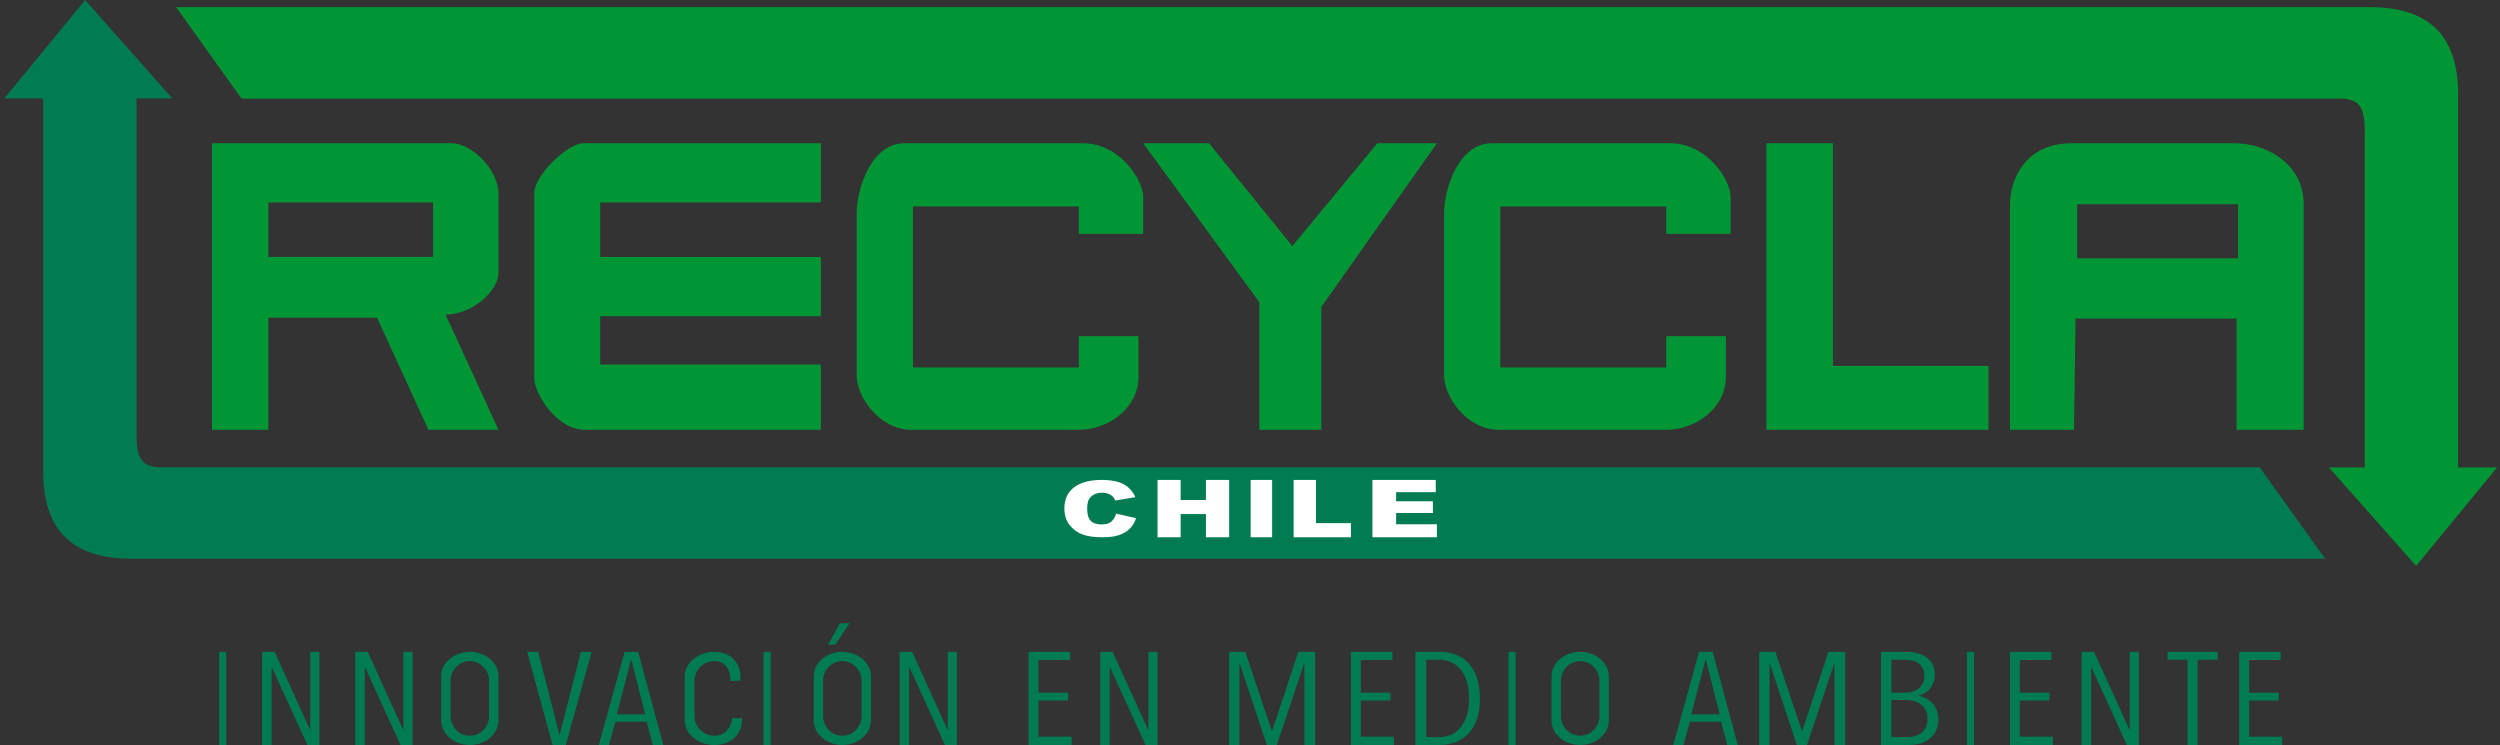 <svg xmlns="http://www.w3.org/2000/svg" width="349" height="104" viewBox="0 0 349 104">
    <rect x="0" y="0" width="349" height="104" fill="#333333" stroke="none"/>
    <g fill="none" fill-rule="evenodd">
        <path fill="#017B52" d="M11.89 0l12.17 13.745h-4.998v46.667c0 3.25.434 4.824 3.477 4.824h292.925L324.591 78H18.3C7.762 78 6.023 71.345 6.023 65.673V13.745H.591L11.89 0z"/>
        <path fill="#019635" d="M37.467 35.87h22.994V28.26H37.467v7.609zM29.591 60V20h33.502c2.585 0 6.498 3.478 6.498 7.174v10.87c0 2.608-3.696 5.87-7.391 5.87L69.59 60H59.81l-7.175-15.652H37.467V60h-7.876zM114.59 20H81.417c-2.148 0-6.825 4.473-6.825 6.913v25.933c0 1.958 3.007 7.154 7.063 7.154h32.937v-9.112h-30.8v-6.743h30.8V35.88h-30.8v-7.613h30.8V20zM159.59 20h9.191l11.627 14.356L192.283 20h8.308l-16.132 22.84V60h-8.657V42.187zM277.59 60h-31V20h9.288v31.087h21.713zM289.969 36.065h22.463v-7.547h-22.463v7.547zM289.532 60h-8.941V28.518c0-3.235 1.963-8.518 8.614-8.518h22.79c4.144 0 9.596 2.695 9.596 8.518V60h-9.377V44.474H289.75L289.532 60zM150.61 46.933v4.364h-23.164V28.825h23.164v3.819h8.98v-5.127c0-2.4-3.25-7.517-8.441-7.517h-24.92c-4.417 0-6.638 5.99-6.638 9.917v22.47c0 3.055 3.22 7.613 7.659 7.613h23.36c4.128 0 8.32-3.034 8.32-7.396v-5.67h-8.32zM232.61 46.933v4.364h-23.164V28.825h23.164v3.819h8.98v-5.127c0-2.4-3.25-7.517-8.44-7.517h-24.921c-4.417 0-6.638 5.99-6.638 9.917v22.47c0 3.055 3.22 7.613 7.659 7.613h23.36c4.129 0 8.32-3.034 8.32-7.396v-5.67h-8.32z"/>
        <path fill="#019635" d="M337.29 79l-12.168-13.745h4.998V18.588c0-3.25-.435-4.824-3.477-4.824H33.717L24.591 1h306.29c10.539 0 12.277 6.655 12.277 12.327v51.928h5.433L337.29 79z"/>
        <path fill="#017B52" d="M30.59 104h1V91h-1zM42.912 104l-4.938-10.814h-.06V104h-1.323V91h1.744l4.913 10.815h.06V91h1.283v13zM55.912 104l-4.938-10.814h-.06V104h-1.323V91h1.744l4.913 10.815h.06V91h1.283v13zM78.983 104h-1.844L73.59 91h1.54l2.96 11.549h.04L81.091 91h1.5zM88.151 92.157h-.08l-1.96 7.565h3.96l-1.92-7.565zM91.131 104l-.86-3.25h-4.36l-.9 3.25h-1.42l3.6-13h1.9l3.5 13h-1.46zM106.59 104h1V91h-1zM116.628 90h-1.037l1.666-3h1.334zM131.912 104l-4.938-10.814h-.06V104h-1.323V91h1.744l4.913 10.815h.06V91h1.283v13zM143.59 104V91h5.797v1.138h-4.413v4.555h4.129v1.1h-4.13v5.05h4.618V104zM159.912 104l-4.938-10.814h-.06V104h-1.323V91h1.744l4.913 10.815h.06V91h1.283v13zM182.09 104V92.708h-.065L178.252 104h-1.41l-3.752-11.292h-.065V104h-1.434V91h2.26l3.674 10.98h.087L181.243 91h2.348v13zM188.59 104V91h5.797v1.138h-4.413v4.555h4.129v1.1h-4.13v5.05h4.618V104zM205.072 97.519c0-.922-.106-1.723-.319-2.405-.213-.682-.506-1.244-.88-1.686a3.618 3.618 0 0 0-1.32-.995 4.058 4.058 0 0 0-1.64-.331h-1.805v10.796h1.806c.586 0 1.133-.11 1.64-.331.505-.22.945-.553 1.32-.996.373-.442.666-1 .88-1.676.212-.675.318-1.468.318-2.376m1.519 0c0 1.064-.132 2-.396 2.81-.264.806-.645 1.483-1.144 2.027a4.773 4.773 0 0 1-1.794 1.23c-.697.276-1.471.414-2.322.414h-3.344V91h3.366c.85 0 1.625.137 2.323.413.696.275 1.29.689 1.781 1.24.492.55.87 1.233 1.134 2.047.264.814.396 1.753.396 2.819M210.59 104h1V91h-1zM238.15 92.157h-.079l-1.96 7.565h3.96l-1.92-7.565zM241.13 104l-.86-3.25h-4.359l-.9 3.25h-1.42l3.6-13h1.9l3.5 13h-1.46zM256.09 104V92.708h-.065L252.252 104h-1.41l-3.752-11.292h-.065V104h-1.434V91h2.26l3.674 10.98h.087l3.63-10.98h2.349v13zM269.078 100.373c0-.487-.087-.899-.262-1.234a2.37 2.37 0 0 0-.68-.814 2.838 2.838 0 0 0-.931-.458 3.64 3.64 0 0 0-.998-.146h-2.17v5.177h2.17c.395 0 .768-.048 1.118-.146.35-.097.657-.25.921-.458.263-.207.467-.469.614-.786.145-.317.218-.695.218-1.135m-.437-6.003c0-.427-.077-.787-.23-1.08a1.92 1.92 0 0 0-.615-.703 2.45 2.45 0 0 0-.865-.375 4.427 4.427 0 0 0-.987-.11h-1.906v4.59h1.95c.322 0 .639-.043.954-.128.313-.086.595-.222.843-.411.25-.189.453-.43.614-.723.16-.292.242-.646.242-1.06m1.95 6.086c0 .673-.128 1.237-.383 1.69-.256.453-.581.817-.976 1.092a3.85 3.85 0 0 1-1.304.588 5.787 5.787 0 0 1-1.37.174h-3.967V91h3.517c.44 0 .894.05 1.364.147.468.098.896.266 1.286.505.388.239.706.563.956.973.249.41.374.927.374 1.552 0 .44-.064.823-.19 1.147a2.752 2.752 0 0 1-1.206 1.432 3.964 3.964 0 0 1-.82.359v.036c.28.05.579.147.9.294.32.146.617.352.887.616.27.263.494.593.67.991.175.398.262.866.262 1.404M274.59 104h1V91h-1zM280.59 104V91h5.797v1.138h-4.414v4.555h4.13v1.1h-4.13v5.05h4.618V104zM296.912 104l-4.938-10.814h-.06V104h-1.323V91h1.744l4.913 10.815h.06V91h1.283v13zM306.787 92.102V104h-1.413V92.102h-2.783V91h7v1.102zM312.59 104V91h5.797v1.138h-4.414v4.555h4.13v1.1h-4.13v5.05h4.618V104zM68.277 97.366V95.05c0-1.52-1.202-2.755-2.686-2.755-1.483 0-2.687 1.235-2.687 2.755v4.898c0 1.522 1.204 2.756 2.687 2.756 1.484 0 2.686-1.234 2.686-2.756v-2.582zm1.314 3.192c0 1.9-1.79 3.442-4 3.442-2.208 0-4-1.541-4-3.442v-6.116c0-1.901 1.792-3.442 4-3.442 2.21 0 4 1.54 4 3.442v6.116zM120.277 97.366V95.05c0-1.52-1.202-2.755-2.686-2.755-1.483 0-2.686 1.235-2.686 2.755v4.898c0 1.522 1.203 2.756 2.686 2.756 1.484 0 2.686-1.234 2.686-2.756v-2.582zm1.314 3.192c0 1.9-1.79 3.442-4 3.442-2.208 0-4-1.541-4-3.442v-6.116c0-1.901 1.792-3.442 4-3.442 2.21 0 4 1.54 4 3.442v6.116zM223.277 97.366V95.05c0-1.52-1.202-2.755-2.686-2.755-1.483 0-2.686 1.235-2.686 2.755v4.898c0 1.522 1.203 2.756 2.686 2.756 1.484 0 2.686-1.234 2.686-2.756v-2.582zm1.314 3.192c0 1.9-1.79 3.442-4 3.442-2.208 0-4-1.541-4-3.442v-6.116c0-1.901 1.792-3.442 4-3.442 2.21 0 4 1.54 4 3.442v6.116zM101.999 95.075c0-1.52-.72-2.78-2.26-2.78-1.538 0-2.786 1.234-2.786 2.755v4.898c0 1.523 1.248 2.757 2.787 2.757 1.431 0 2.313-1.067 2.47-2.442l1.38-.001v.296c0 1.9-1.559 3.442-3.85 3.442-2.292 0-4.15-1.541-4.15-3.442v-6.116c0-1.901 1.858-3.442 4.15-3.442 2.291 0 3.622 1.566 3.622 3.467v.544l-1.363.064z"/>
        <path fill="#FFF" d="M155.807 71.702l2.784.633a3.514 3.514 0 0 1-.884 1.473c-.402.394-.9.69-1.497.892-.596.2-1.355.3-2.276.3-1.117 0-2.03-.122-2.738-.366-.709-.245-1.32-.675-1.834-1.29s-.771-1.402-.771-2.362c0-1.28.452-2.264 1.357-2.95.904-.688 2.184-1.032 3.839-1.032 1.295 0 2.313.197 3.054.59.74.395 1.292 1 1.652 1.816l-2.805.47c-.098-.235-.202-.408-.309-.517a1.768 1.768 0 0 0-.653-.422 2.39 2.39 0 0 0-.861-.148c-.72 0-1.272.218-1.656.654-.29.323-.434.83-.434 1.523 0 .858.173 1.445.518 1.763.347.318.833.478 1.46.478.607 0 1.066-.129 1.377-.386.311-.257.537-.63.677-1.119M161.59 67h3.23v2.8h3.528V67h3.243v8h-3.243v-3.236h-3.528V75h-3.23zM174.59 75h3v-8h-3zM180.59 67h3.126v6.03h4.875V75h-8zM191.59 67h8.84v1.709h-5.533v1.271h5.134v1.632h-5.134v1.577h5.694V75h-9z"/>
    </g>
</svg>
